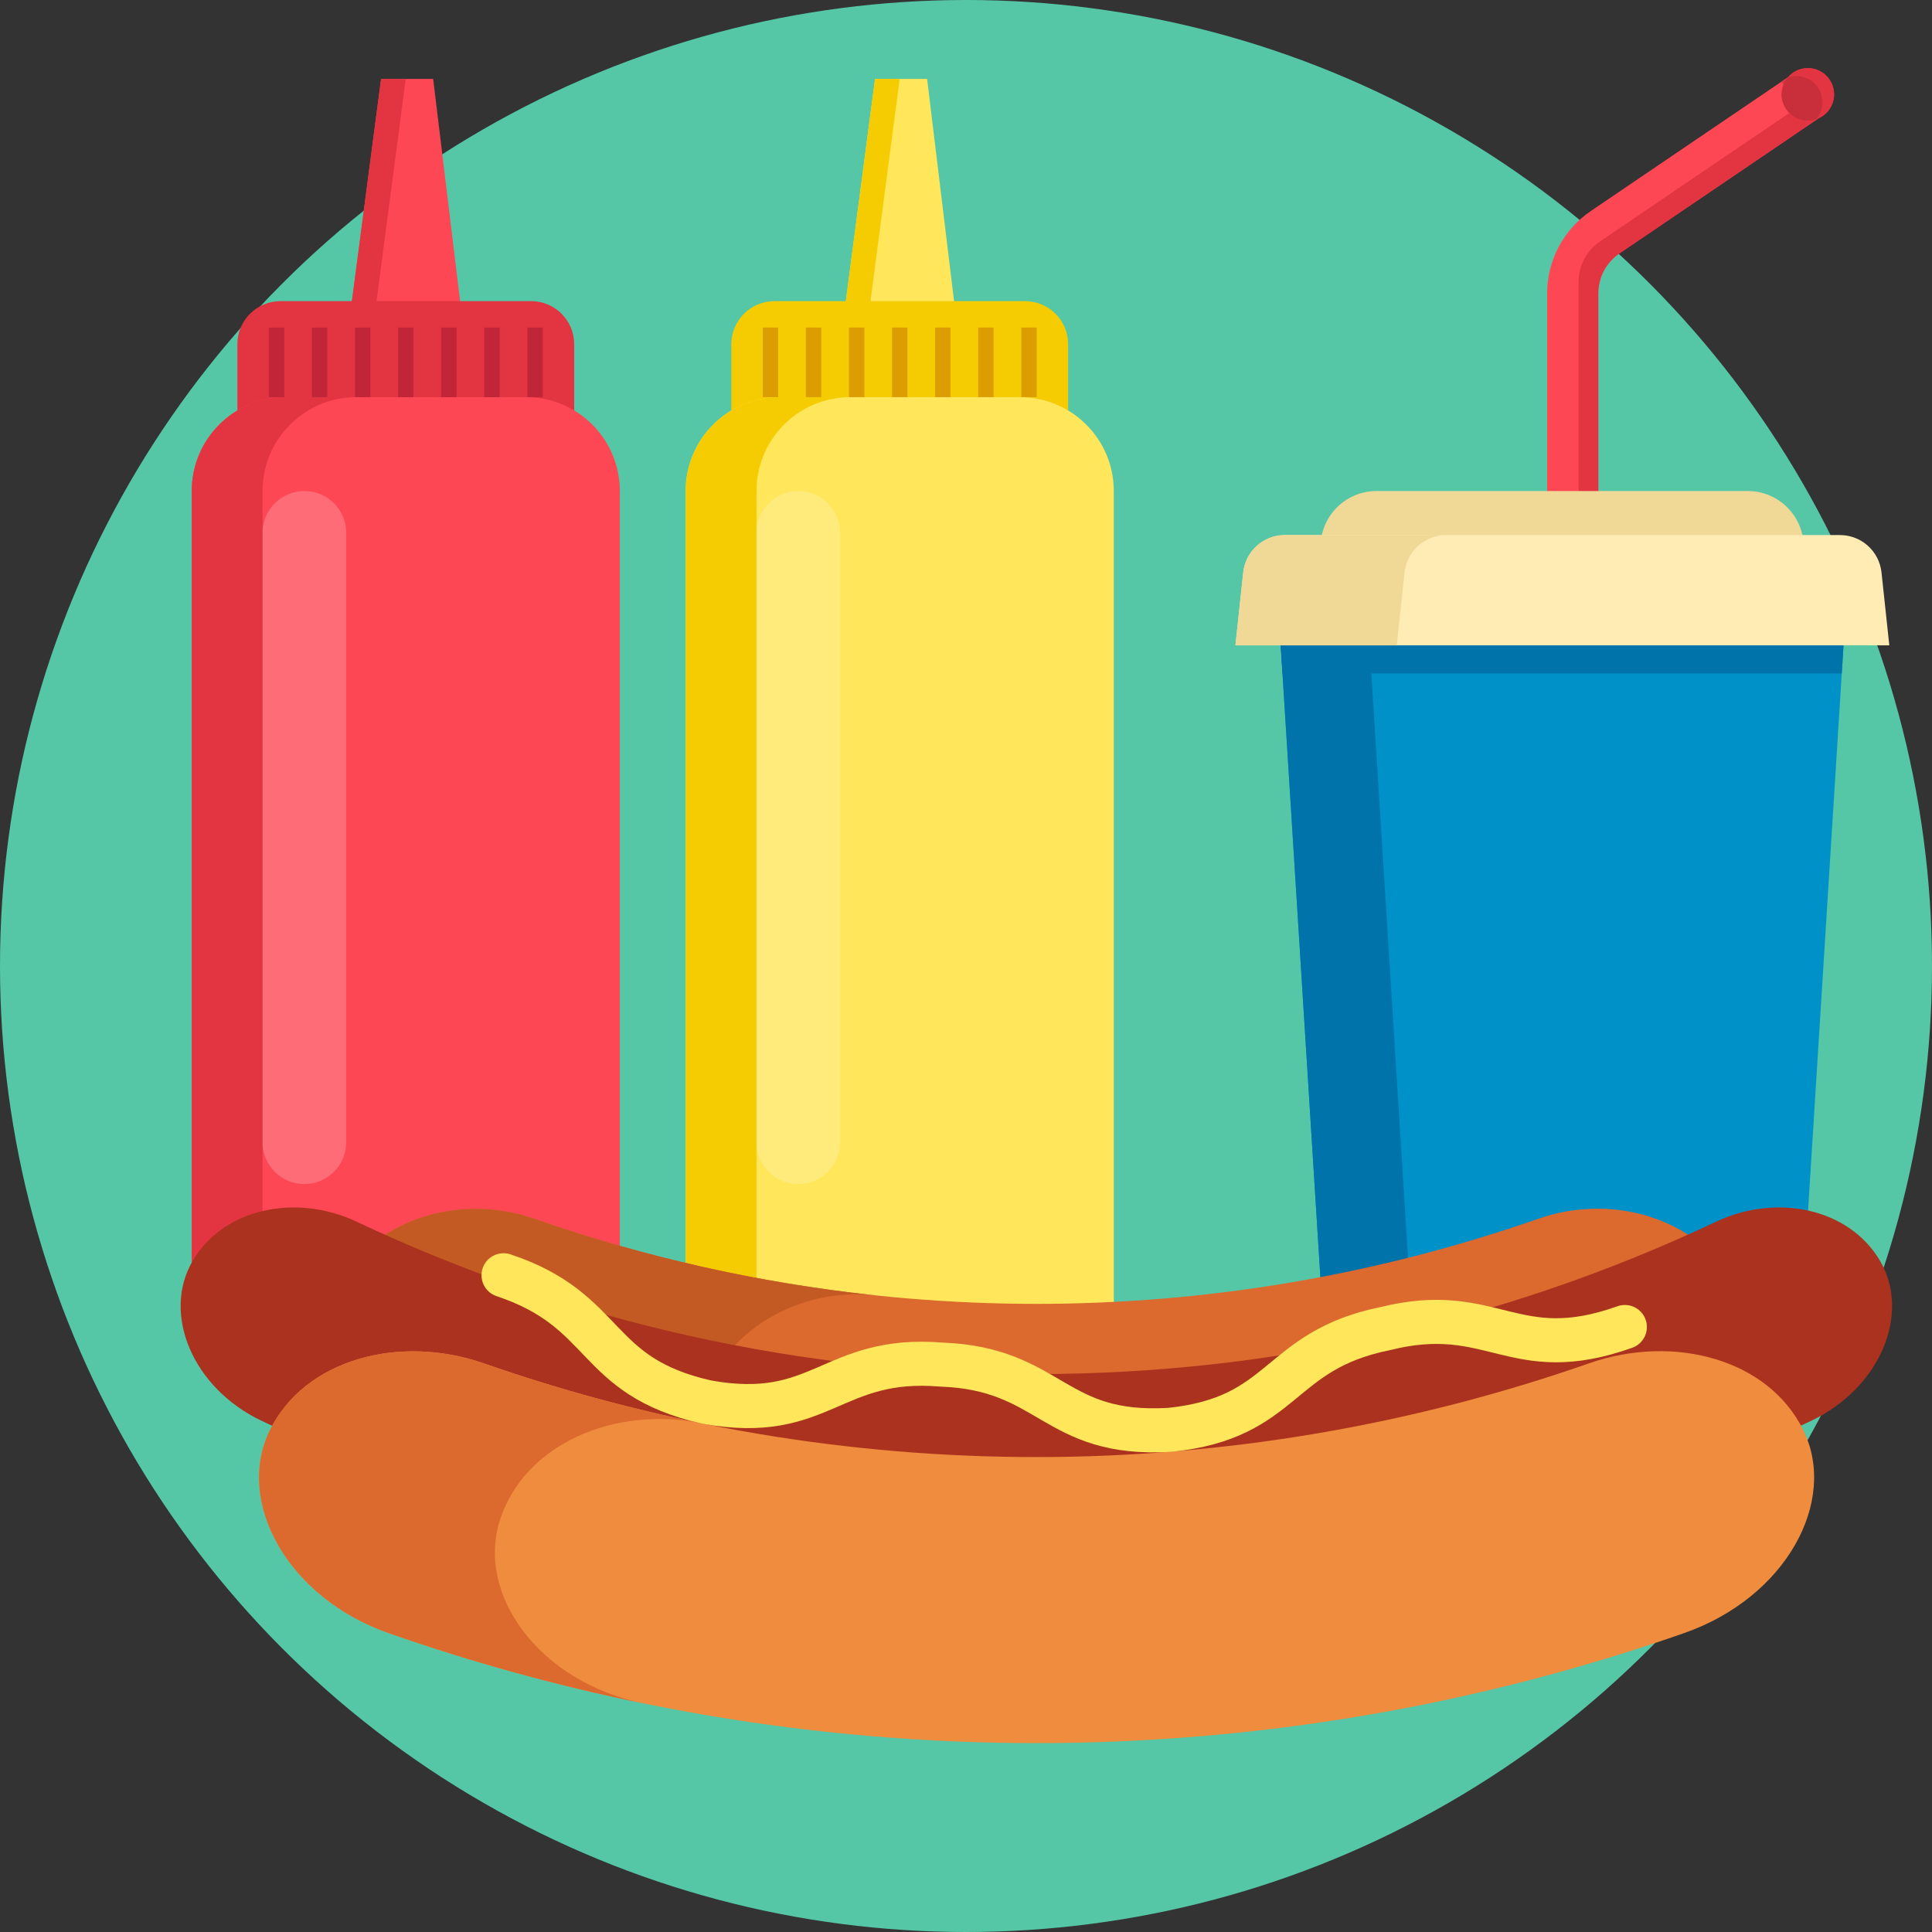 <svg id="Layer_1" enable-background="new 0 0 512 512" height="512" viewBox="0 0 512 512" width="512" xmlns="http://www.w3.org/2000/svg"><rect x="0" y="0" width="512" height="512" fill="#333333" stroke="none"/><g><circle cx="256" cy="256" fill="#55c7a6" r="256"/><g><g><path d="m114.794 20.914h-13.8l-9.244 70.373h31.577z" fill="#fd4755"/><path d="m100.994 20.914-9.244 70.373h6.525l9.245-70.373z" fill="#e33442"/><path d="m152.166 108.783h-89.256v-17.561c0-6.305 5.111-11.416 11.416-11.416h66.424c6.305 0 11.416 5.111 11.416 11.416z" fill="#e33442"/><path d="m139.39 372.813h-63.703c-13.738 0-24.874-11.137-24.874-24.874v-217.816c0-13.738 11.137-24.874 24.874-24.874h63.702c13.738 0 24.874 11.137 24.874 24.874v217.815c.001 13.738-11.136 24.875-24.873 24.875z" fill="#fd4755"/><path d="m69.574 347.938v-217.815c0-13.738 11.137-24.874 24.874-24.874h-18.761c-13.738 0-24.874 11.137-24.874 24.874v217.815c0 13.738 11.137 24.874 24.874 24.874h18.761c-13.737.001-24.874-11.136-24.874-24.874z" fill="#e33442"/><g fill="none" stroke="#c12538" stroke-miterlimit="10" stroke-width="4.079"><path d="m107.538 86.802v18.447"/><path d="m96.119 86.802v18.447"/><path d="m84.699 86.802v18.447"/><path d="m73.279 86.802v18.447"/><path d="m141.798 86.802v18.447"/><path d="m130.378 86.802v18.447"/><path d="m118.958 86.802v18.447"/></g><path d="m80.662 313.789c-6.124 0-11.088-4.964-11.088-11.088v-161.49c0-6.124 4.964-11.088 11.088-11.088 6.124 0 11.088 4.964 11.088 11.088v161.49c0 6.124-4.965 11.088-11.088 11.088z" fill="#fff" opacity=".2"/></g><g><path d="m245.695 20.914h-13.8l-9.244 70.373h31.577z" fill="#ffe65a"/><path d="m231.895 20.914-9.244 70.373h6.526l9.244-70.373z" fill="#f5cc02"/><path d="m283.068 108.783h-89.256v-17.561c0-6.305 5.111-11.416 11.416-11.416h66.424c6.305 0 11.416 5.111 11.416 11.416z" fill="#f5cc02"/><path d="m270.291 372.813h-63.702c-13.738 0-24.874-11.137-24.874-24.874v-217.816c0-13.738 11.137-24.874 24.874-24.874h63.702c13.738 0 24.874 11.137 24.874 24.874v217.815c0 13.738-11.136 24.875-24.874 24.875z" fill="#ffe65a"/><path d="m200.475 347.938v-217.815c0-13.738 11.137-24.874 24.874-24.874h-18.761c-13.738 0-24.874 11.137-24.874 24.874v217.815c0 13.738 11.137 24.874 24.874 24.874h18.761c-13.737.001-24.874-11.136-24.874-24.874z" fill="#f5cc02"/><g fill="none" stroke="#db9d00" stroke-miterlimit="10" stroke-width="4.079"><path d="m238.44 86.802v18.447"/><path d="m227.02 86.802v18.447"/><path d="m215.6 86.802v18.447"/><path d="m204.18 86.802v18.447"/><path d="m272.699 86.802v18.447"/><path d="m261.279 86.802v18.447"/><path d="m249.859 86.802v18.447"/></g><path d="m211.563 313.789c-6.124 0-11.088-4.964-11.088-11.088v-161.49c0-6.124 4.964-11.088 11.088-11.088 6.124 0 11.088 4.964 11.088 11.088v161.49c0 6.124-4.964 11.088-11.088 11.088z" fill="#fff" opacity=".2"/></g></g><g><path d="m423.563 206.881h-13.556v-129.144c0-8.741 4.319-16.89 11.552-21.798l52.635-35.713 7.611 11.218-52.635 35.713c-3.511 2.382-5.607 6.338-5.607 10.58z" fill="#fd4755"/></g><path d="m474.195 20.226-2.117 1.436 4.514 6.653-52.635 35.713c-3.511 2.382-5.607 6.338-5.607 10.58v129.144h-8.342v3.128h13.556v-129.143c0-4.242 2.096-8.199 5.607-10.58l52.635-35.713z" fill="#e33442"/><g><path d="m475.123 384.982h-122.29l-14.13-225.116h150.55z" fill="#0091c8"/><g fill="#0073aa"><path d="m488.085 178.47 1.168-18.604h-150.55l1.168 18.604z"/><path d="m338.703 159.866 14.13 225.116h23.551l-14.13-225.116z"/></g></g><g><g><path d="m432.851 394.487c-102.331 35.797-213.958 35.81-316.295.038-25.005-8.721-37.136-33.443-27.96-52.219 9.182-18.846 32.58-26.408 52.97-19.344 86.148 30.113 180.116 30.102 266.259-.032 20.388-7.067 43.788.485 52.976 19.331 9.179 18.776-2.947 43.501-27.95 52.226z" fill="#dc6a2f"/><path d="m185.213 374.292c4.615-20.452 25.328-33.246 46.539-31.037-30.558-3.265-60.827-10.029-90.187-20.292-20.391-7.064-43.787.497-52.97 19.344-9.176 18.777 2.955 43.498 27.96 52.218 34.878 12.191 70.835 20.226 107.135 24.105-26.021-2.763-43.098-23.959-38.477-44.338z" fill="#c45a23"/><path d="m479.809 376.61c-129.832 61.335-280.49 61.335-410.321 0-18.649-8.794-26.598-28.625-18.399-42.51 8.207-13.928 27.375-17.878 43.367-10.363 114.031 53.871 246.354 53.871 360.385 0 15.992-7.517 35.159-3.565 43.367 10.363 8.198 13.885.25 33.716-18.399 42.51z" fill="#aa321e"/><path d="m446.254 432.81c-111.001 38.83-232.085 38.844-343.093.041-27.093-9.447-40.858-34.956-31.683-53.73 9.182-18.852 34.214-25.622 56.693-17.832 94.818 33.143 198.244 33.132 293.056-.036 22.477-7.793 47.512-1.032 56.698 17.818 9.181 18.771-4.579 44.287-31.671 53.739z" fill="#ef8c3d"/><path d="m132.556 402.626c6.54-19.924 30.181-30.104 53.304-25.449-19.482-3.974-38.757-9.27-57.689-15.887-22.479-7.79-47.511-1.021-56.693 17.832-9.174 18.772 4.59 44.283 31.683 53.73 22.165 7.748 44.731 13.948 67.539 18.601-27.876-5.667-44.685-28.982-38.144-48.827z" fill="#dc6a2f"/><path d="m133.443 337.957c28.171 9.366 23.39 26.724 53.793 33.595 30.61 5.552 32.998-12.313 62.256-9.923 29.318 1.121 29.554 19.137 60.508 17.296 30.874-3.161 28.209-20.972 57.092-26.829 28.664-7.124 33.907 10.128 63.512-.427" fill="none" stroke="#ffe65a" stroke-linecap="round" stroke-miterlimit="10" stroke-width="11.68"/></g></g><path d="m478 154.207h-128.044v-9.24c0-8.198 6.646-14.843 14.843-14.843h98.357c8.198 0 14.843 6.646 14.843 14.843v9.24z" fill="#f0d897"/><path d="m500.686 171.023h-173.282l2.068-19.324c.603-5.632 5.355-9.903 11.019-9.903h147.107c5.664 0 10.417 4.271 11.019 9.903z" fill="#ffebb4"/><path d="m383.245 141.796h-42.754c-5.664 0-10.417 4.271-11.019 9.903l-2.068 19.324h42.754l2.068-19.324c.602-5.632 5.355-9.903 11.019-9.903z" fill="#f0d897"/><circle cx="479.102" cy="25.002" fill="#e33442" r="6.948"/><circle cx="479.102" cy="25.002" fill="#e33442" r="6.948"/><path d="m476.016 20.149c-.775 0-1.517.132-2.213.366-1.026 1.211-1.648 2.775-1.648 4.487 0 3.837 3.111 6.948 6.948 6.948.774 0 1.517-.132 2.213-.366 1.026-1.211 1.648-2.775 1.648-4.487-.001-3.838-3.111-6.948-6.948-6.948z" fill="#c92e3b"/></g></svg>